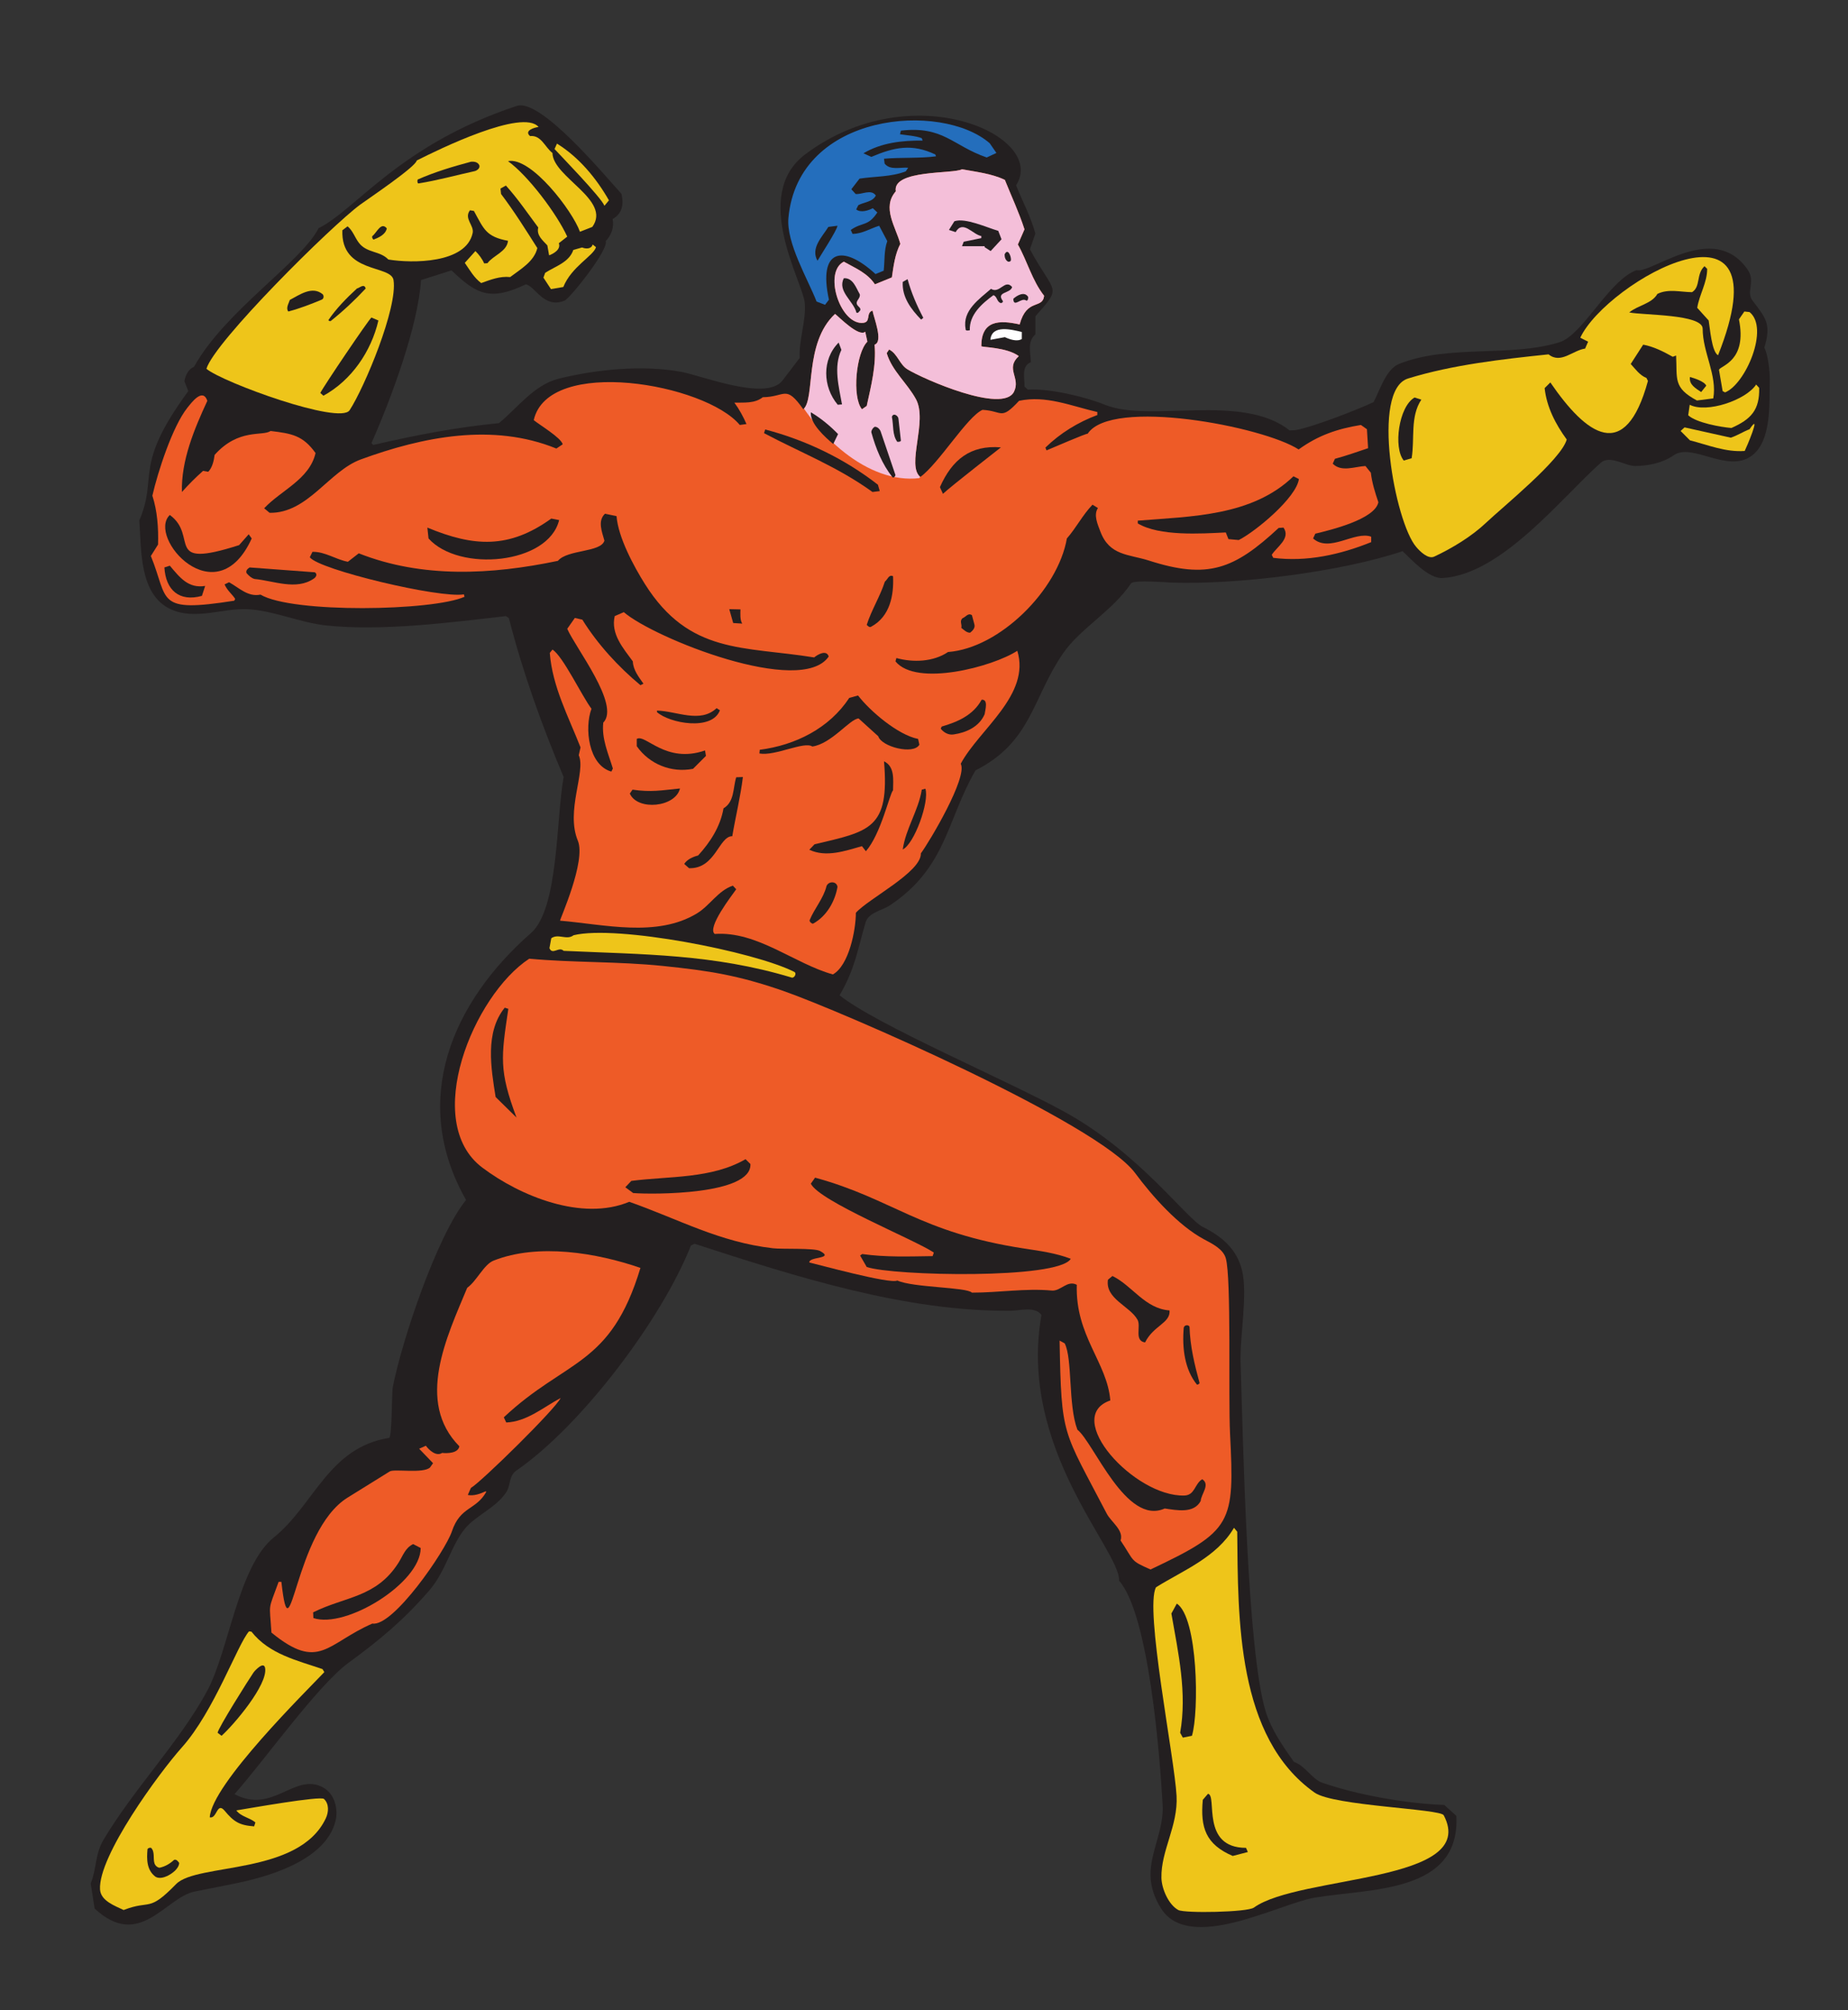 <svg version="1.0" preserveAspectRatio="xMidYMid meet" viewBox="436.022 151.834 86.389 93.96" zoomAndPan="magnify" xmlns:xlink="http://www.w3.org/1999/xlink" xmlns="http://www.w3.org/2000/svg" style="max-height: 500px" width="86.389" height="93.96"><rect x="436.022" y="151.834" width="86.389" height="93.96" fill="#333333" stroke="none"/><defs><clipPath id="d9683eb894"><path clip-rule="nonzero" d="M 0.887 0 L 959.113 0 L 959.113 539 L 0.887 539 Z M 0.887 0"/></clipPath><clipPath id="b39a9c2c5f"><path clip-rule="nonzero" d="M 440.262 156.758 L 518.754 156.758 L 518.754 241.91 L 440.262 241.91 Z M 440.262 156.758"/></clipPath><clipPath id="1d8ba3b729"><path clip-rule="nonzero" d="M 472.801 159.738 L 485.953 159.738 L 485.953 174.23 L 472.801 174.23 Z M 472.801 159.738"/></clipPath><clipPath id="4e37ddecdc"><path clip-rule="nonzero" d="M 482.996 160.242 C 483.305 161.012 483.66 161.766 483.914 162.555 L 483.605 163.262 C 484.047 164.047 484.27 164.945 484.832 165.66 C 484.762 166.305 484.023 165.754 483.688 167 C 482.73 166.785 481.898 166.805 481.895 168.016 C 481.93 168.074 483.082 168.059 483.648 168.48 C 483 169.078 483.75 169.492 483.422 170.148 C 482.898 171.188 479.168 169.543 478.449 169.102 C 478.07 168.875 477.984 168.371 477.586 168.172 L 477.473 168.34 C 477.727 169.184 478.438 169.746 478.844 170.5 C 479.395 171.527 478.379 173.582 479.043 174.129 C 479.906 173.512 481.238 171.301 481.953 170.992 C 482.906 171.043 482.793 171.504 483.66 170.57 C 484.926 170.301 486.109 170.816 487.32 171.094 L 487.32 171.234 C 486.418 171.57 485.578 172.086 484.891 172.758 L 484.945 172.887 C 485.195 172.785 486.809 172.082 486.867 172.109 C 487.973 170.418 495.074 171.766 496.73 172.844 C 497.637 172.188 498.531 171.879 499.641 171.699 L 499.922 171.898 L 499.977 172.785 C 499.461 172.957 498.949 173.141 498.426 173.281 L 498.324 173.508 C 498.727 173.918 499.363 173.641 499.852 173.617 L 500.105 173.93 C 500.16 174.402 500.305 174.863 500.457 175.312 C 500.293 176.113 498.207 176.613 497.508 176.781 L 497.406 177.004 C 498.176 177.691 499.355 176.637 500.121 176.922 L 500.121 177.176 C 498.668 177.762 497.109 178.109 495.543 177.91 L 495.473 177.77 C 495.707 177.395 496.371 177.004 496.023 176.496 L 495.797 176.512 C 493.715 178.445 492.488 178.926 489.723 178.035 C 488.789 177.738 487.887 177.816 487.461 176.68 C 487.34 176.355 487.129 175.906 487.348 175.582 L 487.094 175.426 C 486.633 175.902 486.332 176.508 485.895 177.004 C 485.48 179.414 482.754 182.133 480.34 182.312 C 479.652 182.777 478.707 182.809 477.926 182.594 L 477.883 182.75 C 478.863 183.953 482.441 183 483.578 182.254 C 484.211 184.32 481.789 185.934 480.934 187.535 C 481.27 188.164 479.465 191.195 479.07 191.723 C 479.105 192.598 476.602 193.848 476.031 194.504 C 476.031 195.312 475.707 196.965 474.957 197.383 C 473.145 196.879 471.426 195.352 469.434 195.492 C 469.059 195.203 470.227 193.703 470.438 193.402 L 470.281 193.234 C 469.59 193.465 469.207 194.164 468.602 194.531 C 466.73 195.668 464.258 195.043 462.203 194.871 C 462.18 194.832 463.43 192.086 463.035 191.133 C 462.453 189.734 463.422 187.906 463.078 187.137 L 463.16 186.77 C 462.594 185.328 461.844 183.93 461.723 182.355 L 461.848 182.199 C 462.332 182.492 463.219 184.363 463.672 184.965 C 463.336 185.859 463.527 187.598 464.602 187.902 L 464.672 187.758 C 464.457 187.055 464.141 186.367 464.223 185.613 C 465.031 184.789 462.922 182.117 462.539 181.227 L 462.895 180.719 L 463.246 180.801 C 463.957 181.949 464.938 183.012 465.961 183.863 L 466.102 183.793 C 465.879 183.477 465.621 183.152 465.605 182.75 C 465.148 182.125 464.566 181.465 464.758 180.633 L 465.184 180.449 C 466.59 181.664 473.469 184.414 474.762 182.523 C 474.66 182.188 474.242 182.43 474.082 182.566 C 470.789 182.031 468.254 182.438 466.172 179.137 C 465.645 178.301 464.918 176.945 464.844 175.961 L 464.305 175.848 C 463.945 176.18 464.168 176.711 464.277 177.105 C 464.117 177.664 462.555 177.512 462.102 178.051 C 458.988 178.703 455.758 178.871 452.793 177.699 L 452.285 178.094 C 451.715 177.988 451.223 177.617 450.629 177.629 L 450.504 177.883 C 450.926 178.465 456.578 179.812 457.707 179.617 L 457.738 179.73 C 456.262 180.395 449.688 180.512 448.199 179.629 C 447.613 179.75 447.203 179.312 446.73 179.051 L 446.52 179.152 C 446.645 179.441 446.875 179.609 447.016 179.828 L 446.973 179.914 C 443.258 180.496 443.926 179.906 443.074 177.824 L 443.41 177.289 C 443.434 176.52 443.379 175.73 443.145 175.004 C 443.398 173.898 444.086 171.766 444.781 170.895 C 444.969 170.664 445.496 169.938 445.715 170.57 C 445.105 171.883 444.484 173.367 444.527 174.832 C 444.836 174.484 445.168 174.152 445.516 173.844 L 445.758 173.887 C 445.949 173.688 446.02 173.367 446.055 173.098 C 447.18 171.836 448.312 172.242 448.668 171.98 C 449.664 172.098 450.184 172.188 450.773 173.012 C 450.488 174.246 449.164 174.746 448.371 175.594 L 448.625 175.805 C 450.414 175.836 451.398 173.855 452.891 173.309 C 455.789 172.25 459.059 171.59 462.031 172.801 L 462.328 172.602 C 462.242 172.289 461.254 171.703 460.973 171.473 C 461.652 168.48 468.992 169.762 470.605 171.699 L 470.918 171.656 C 470.766 171.309 470.578 170.961 470.352 170.656 C 470.805 170.645 471.305 170.703 471.68 170.402 C 472.746 170.391 472.742 169.789 473.574 170.965 C 474.145 170.48 473.594 167.871 475.059 166.508 C 475.258 166.664 476.176 167.605 476.469 167.34 L 476.57 167.805 C 476.039 168.324 475.844 170.391 476.316 170.965 L 476.539 170.809 C 476.742 169.871 476.992 168.918 476.906 167.945 C 477.332 167.809 476.863 166.672 476.809 166.352 C 476.465 166.465 476.785 166.934 476.301 166.93 C 475.262 166.922 474.52 164.539 475.469 164.066 C 475.996 164.363 476.574 164.594 476.922 165.125 L 477.715 164.801 C 477.793 164.266 477.859 163.719 478.109 163.234 C 477.898 162.441 477.234 161.535 477.898 160.777 C 477.73 159.754 480.594 159.973 480.992 159.746 C 481.664 159.871 482.371 159.945 482.996 160.242 Z M 482.996 160.242"/></clipPath><clipPath id="7d2b4c9bf0"><path clip-rule="nonzero" d="M 489 223 L 504 223 L 504 241.91 L 489 241.91 Z M 489 223"/></clipPath><clipPath id="f33b615ff9"><path clip-rule="nonzero" d="M 440.246 228 L 452 228 L 452 241.91 L 440.246 241.91 Z M 440.246 228"/></clipPath></defs><g clip-path="url(#d9683eb894)"><path fill-rule="nonzero" fill-opacity="1" d="M 0.887 0 L 959.113 0 L 959.113 539 L 0.887 539 Z M 0.887 0" fill="transparent"/><path fill-rule="nonzero" fill-opacity="1" d="M 0.887 0 L 959.113 0 L 959.113 539 L 0.887 539 Z M 0.887 0" fill="transparent"/></g><g clip-path="url(#b39a9c2c5f)"><path fill-rule="nonzero" fill-opacity="1" d="M 465.07 160.891 C 465.207 161.445 465.07 161.84 464.66 162.074 C 464.742 162.453 464.598 162.832 464.336 163.105 C 464.496 163.488 462.672 165.777 462.414 165.887 C 461.449 166.281 461.047 165.215 460.605 165.125 C 458.93 165.922 458.301 165.594 457.129 164.473 L 455.703 164.926 C 455.562 167.113 454.281 170.527 453.387 172.547 L 453.469 172.633 C 455.496 172.168 457.27 171.82 459.348 171.613 C 460.203 170.91 460.984 169.828 462.129 169.539 C 463.883 169.102 466.043 168.883 467.867 169.215 C 468.836 169.395 471.805 170.586 472.586 169.641 L 473.406 168.566 C 473.363 167.711 473.707 166.84 473.645 166.012 C 473.57 165.031 471.109 160.961 473.672 159.043 C 478.676 155.293 485.008 158.211 483.52 160.496 C 483.82 161.246 484.211 161.965 484.422 162.754 L 484.168 163.488 C 485.332 165.637 485.707 165.16 484.422 166.621 L 484.422 167.465 C 484.035 167.809 484.199 168.305 484.211 168.766 C 483.746 168.949 483.93 169.531 483.914 169.906 L 484.07 170.047 C 485.074 169.984 486.734 170.375 487.672 170.754 C 489.785 171.613 494.078 170.184 496.305 171.953 L 496.574 171.941 C 497.344 171.816 499.5 170.98 500.234 170.629 C 500.52 170.094 500.809 169.098 501.418 168.848 C 503.711 167.922 506.652 168.543 508.922 167.832 C 510.023 167.488 511.215 164.953 512.523 164.461 C 513.234 164.648 516.133 162.125 517.723 164.445 C 518.105 165.004 517.629 165.469 517.949 165.887 C 518.59 166.723 518.828 166.996 518.5 168.086 C 518.672 168.406 518.762 169.215 518.754 169.582 C 518.727 170.664 518.855 172.445 517.906 173.141 C 516.77 173.969 515.141 172.52 514.273 173.109 C 513.754 173.469 513.102 173.609 512.469 173.617 C 512.004 173.625 511.285 173.086 510.855 173.465 C 509.008 175.105 506.219 178.691 503.453 178.855 C 502.82 178.891 502.016 178.004 501.59 177.598 C 498.695 178.574 493.816 179.176 490.781 179.066 C 490.504 179.055 489.066 178.938 488.902 179.094 C 488.035 180.391 486.523 181.207 485.723 182.367 C 484.277 184.461 484.258 186.512 481.625 187.844 C 480.266 190.191 480.273 192.398 477.602 194.168 C 477.25 194.395 476.621 194.488 476.484 194.957 C 476.098 196.27 476 197.105 475.27 198.359 C 477.023 199.758 483.102 202.324 485.809 203.82 C 489.32 205.758 491.473 208.805 492.266 209.195 C 493.137 209.629 493.844 210.219 494.086 211.227 C 494.359 212.367 493.973 214.289 494.016 215.559 C 494.133 219.094 494.316 228.984 495.188 231.832 C 495.453 232.691 495.992 233.457 496.504 234.188 C 497.039 234.375 497.367 235.004 497.816 235.16 C 499.484 235.742 501.766 236.141 503.539 236.207 L 504.102 236.715 C 504.297 240.352 500.031 240.105 497.477 240.539 C 495.801 240.824 491.637 243.141 490.301 241.047 C 490.008 240.586 489.816 240.062 489.805 239.508 C 489.789 238.383 490.441 237.379 490.371 236.18 C 490.246 233.953 489.734 227.301 488.336 225.723 C 488.398 224.301 483.602 219.559 484.707 213.301 C 484.402 212.883 483.703 213.102 483.266 213.105 C 478.34 213.152 473.176 211.496 468.488 209.973 L 468.32 210.055 C 466.969 213.488 463.203 218.477 460.168 220.57 C 459.793 220.828 459.91 221.246 459.688 221.586 C 459.215 222.309 458.297 222.656 457.777 223.266 C 457.105 224.062 456.871 225.281 456.082 226.188 C 454.871 227.582 453.785 228.484 452.297 229.574 C 450.863 230.629 448.348 234.168 446.984 235.699 C 448.766 236.66 449.793 234.668 451.125 235.387 C 451.668 235.684 451.848 236.406 451.703 236.969 C 451.223 238.836 448.477 239.59 446.887 239.902 L 445.105 240.258 C 443.734 240.551 442.547 243 440.445 241.047 L 440.262 239.875 C 440.543 239.191 440.461 238.508 440.855 237.844 C 442.281 235.441 444.43 233.246 445.715 230.859 C 446.723 228.977 447.156 225.047 448.82 223.703 C 450.719 222.172 451.375 219.496 454.219 219.047 C 454.355 218.914 454.328 216.969 454.387 216.66 C 454.809 214.5 456.449 209.598 457.809 207.926 C 455.164 203.273 457.156 198.68 460.844 195.449 C 462.145 194.312 462.016 190.066 462.371 188.156 C 461.352 185.742 460.461 183.27 459.812 180.73 L 459.672 180.633 C 457.145 180.922 453.902 181.352 451.266 181.07 C 450.043 180.941 448.758 180.355 447.551 180.309 C 446.414 180.266 445.145 180.828 444.02 180.32 C 442.52 179.648 442.633 177.512 442.535 176.16 C 443.426 174.082 442.215 173.668 444.824 170.117 L 444.641 169.652 C 444.688 169.387 444.828 169.086 445.094 168.977 C 446.543 166.363 450.137 164.066 450.914 162.5 C 452.633 161.664 454.699 158.598 460.18 156.785 C 461.293 156.414 464.27 160.016 465.07 160.891" fill="#231f20"/></g><path fill-rule="nonzero" fill-opacity="1" d="M 461.199 157.77 C 461.016 157.789 460.5 157.938 460.801 158.195 C 461.324 158.137 461.5 158.723 461.848 158.984 C 461.863 160.121 464.621 161.176 463.711 162.441 L 463.133 162.668 C 462.785 161.691 460.848 159.148 459.77 159.367 C 460.711 160.043 462.055 161.832 462.539 162.895 L 462.145 163.203 C 462.254 163.484 461.91 163.691 461.691 163.77 L 461.609 163.305 C 461.391 163.066 461.09 162.832 461.184 162.469 C 460.691 161.809 460.227 161.121 459.672 160.508 L 459.418 160.648 L 459.445 160.902 C 460.059 161.711 460.598 162.574 461.141 163.43 C 460.992 164.062 460.348 164.422 459.871 164.785 C 459.391 164.734 458.953 164.91 458.516 165.066 C 458.184 164.82 457.98 164.453 457.75 164.121 L 458.246 163.57 C 458.41 163.73 458.566 163.938 458.656 164.148 L 458.809 164.137 C 459.086 163.766 459.715 163.605 459.77 163.09 C 458.734 162.898 458.641 162.539 458.176 161.695 L 457.992 161.664 C 457.695 162.051 458.195 162.367 458.117 162.727 C 457.812 164.16 455.281 164.148 454.176 163.965 C 453.781 163.547 453.168 163.676 452.793 163.176 C 452.609 162.934 452.512 162.609 452.27 162.414 L 452.027 162.598 C 451.953 164.641 454.301 164.199 454.418 164.926 C 454.621 166.219 453.059 169.945 452.367 171.008 C 451.914 171.711 446.418 169.703 445.672 169.074 C 446.043 167.812 451.516 162.387 452.863 161.398 C 453.215 161.141 455.469 159.625 455.504 159.336 C 456.531 158.816 460.457 156.895 461.199 157.77" fill="#eec51a"/><path fill-rule="nonzero" fill-opacity="1" d="M 482.289 158.531 L 482.602 158.984 L 482.148 159.195 C 480.547 158.641 480.121 157.711 478.137 157.941 L 478.094 158.109 C 478.434 158.164 478.785 158.176 479.113 158.293 L 479.152 158.406 C 478.207 158.395 477.215 158.504 476.387 159 L 476.754 159.168 C 477.84 158.707 478.656 158.539 479.746 159.055 L 479.777 159.141 C 479.027 159.242 478.121 159.184 477.348 159.254 L 477.375 159.48 C 477.633 159.809 478.121 159.641 478.477 159.676 L 478.363 159.844 C 477.676 160.109 476.918 160.074 476.203 160.184 L 475.82 160.68 L 476.02 160.902 C 476.316 160.934 476.746 160.656 476.965 160.973 C 476.816 161.277 476.41 161.281 476.145 161.426 L 476.047 161.625 C 476.262 161.789 476.605 161.68 476.824 161.566 L 477.035 161.766 C 476.594 162.434 476.348 162.199 475.793 162.582 L 475.875 162.766 C 476.324 162.766 476.703 162.516 477.121 162.387 L 477.5 163.105 C 477.34 163.547 477.387 164.031 477.332 164.488 L 476.949 164.645 C 475.414 163.23 474.254 163.484 474.773 165.844 L 474.59 166.082 L 474.195 165.93 C 473.789 164.887 472.77 163.184 472.879 162.016 C 473.336 157.07 480.047 156.574 482.289 158.531" fill="#246ebc"/><path fill-rule="nonzero" fill-opacity="1" d="M 464.488 161.199 L 464.277 161.453 C 464.148 161.082 462.133 159.008 461.945 158.801 L 462.059 158.547 C 463.086 159.184 463.898 160.164 464.488 161.199" fill="#eec51a"/><path fill-rule="nonzero" fill-opacity="1" d="M 458.43 159.562 C 458.473 159.703 458.316 159.805 458.219 159.832 C 457.328 160.027 456.465 160.27 455.574 160.41 C 455.52 160.367 455.531 160.27 455.547 160.227 C 456.34 159.875 457.188 159.621 458.035 159.395 C 458.188 159.379 458.359 159.406 458.43 159.562" fill="#231f20"/><path fill-rule="nonzero" fill-opacity="1" d="M 482.996 160.242 C 483.305 161.012 483.66 161.766 483.914 162.555 L 483.605 163.262 C 484.047 164.047 484.27 164.945 484.832 165.66 C 484.762 166.305 484.023 165.754 483.688 167 C 482.73 166.785 481.898 166.805 481.895 168.016 C 481.93 168.074 483.082 168.059 483.648 168.48 C 483 169.078 483.75 169.492 483.422 170.148 C 482.898 171.188 479.168 169.543 478.449 169.102 C 478.07 168.875 477.984 168.371 477.586 168.172 L 477.473 168.34 C 477.727 169.184 478.438 169.746 478.844 170.5 C 479.395 171.527 478.379 173.582 479.043 174.129 C 479.906 173.512 481.238 171.301 481.953 170.992 C 482.906 171.043 482.793 171.504 483.66 170.57 C 484.926 170.301 486.109 170.816 487.32 171.094 L 487.32 171.234 C 486.418 171.57 485.578 172.086 484.891 172.758 L 484.945 172.887 C 485.195 172.785 486.809 172.082 486.867 172.109 C 487.973 170.418 495.074 171.766 496.73 172.844 C 497.637 172.188 498.531 171.879 499.641 171.699 L 499.922 171.898 L 499.977 172.785 C 499.461 172.957 498.949 173.141 498.426 173.281 L 498.324 173.508 C 498.727 173.918 499.363 173.641 499.852 173.617 L 500.105 173.93 C 500.16 174.402 500.305 174.863 500.457 175.312 C 500.293 176.113 498.207 176.613 497.508 176.781 L 497.406 177.004 C 498.176 177.691 499.355 176.637 500.121 176.922 L 500.121 177.176 C 498.668 177.762 497.109 178.109 495.543 177.91 L 495.473 177.77 C 495.707 177.395 496.371 177.004 496.023 176.496 L 495.797 176.512 C 493.715 178.445 492.488 178.926 489.723 178.035 C 488.789 177.738 487.887 177.816 487.461 176.68 C 487.34 176.355 487.129 175.906 487.348 175.582 L 487.094 175.426 C 486.633 175.902 486.332 176.508 485.895 177.004 C 485.48 179.414 482.754 182.133 480.34 182.312 C 479.652 182.777 478.707 182.809 477.926 182.594 L 477.883 182.75 C 478.863 183.953 482.441 183 483.578 182.254 C 484.211 184.32 481.789 185.934 480.934 187.535 C 481.27 188.164 479.465 191.195 479.07 191.723 C 479.105 192.598 476.602 193.848 476.031 194.504 C 476.031 195.312 475.707 196.965 474.957 197.383 C 473.145 196.879 471.426 195.352 469.434 195.492 C 469.059 195.203 470.227 193.703 470.438 193.402 L 470.281 193.234 C 469.59 193.465 469.207 194.164 468.602 194.531 C 466.73 195.668 464.258 195.043 462.203 194.871 C 462.18 194.832 463.43 192.086 463.035 191.133 C 462.453 189.734 463.422 187.906 463.078 187.137 L 463.16 186.77 C 462.594 185.328 461.844 183.93 461.723 182.355 L 461.848 182.199 C 462.332 182.492 463.219 184.363 463.672 184.965 C 463.336 185.859 463.527 187.598 464.602 187.902 L 464.672 187.758 C 464.457 187.055 464.141 186.367 464.223 185.613 C 465.031 184.789 462.922 182.117 462.539 181.227 L 462.895 180.719 L 463.246 180.801 C 463.957 181.949 464.938 183.012 465.961 183.863 L 466.102 183.793 C 465.879 183.477 465.621 183.152 465.605 182.75 C 465.148 182.125 464.566 181.465 464.758 180.633 L 465.184 180.449 C 466.59 181.664 473.469 184.414 474.762 182.523 C 474.66 182.188 474.242 182.43 474.082 182.566 C 470.789 182.031 468.254 182.438 466.172 179.137 C 465.645 178.301 464.918 176.945 464.844 175.961 L 464.305 175.848 C 463.945 176.18 464.168 176.711 464.277 177.105 C 464.117 177.664 462.555 177.512 462.102 178.051 C 458.988 178.703 455.758 178.871 452.793 177.699 L 452.285 178.094 C 451.715 177.988 451.223 177.617 450.629 177.629 L 450.504 177.883 C 450.926 178.465 456.578 179.812 457.707 179.617 L 457.738 179.73 C 456.262 180.395 449.688 180.512 448.199 179.629 C 447.613 179.75 447.203 179.312 446.73 179.051 L 446.52 179.152 C 446.645 179.441 446.875 179.609 447.016 179.828 L 446.973 179.914 C 443.258 180.496 443.926 179.906 443.074 177.824 L 443.41 177.289 C 443.434 176.52 443.379 175.73 443.145 175.004 C 443.398 173.898 444.086 171.766 444.781 170.895 C 444.969 170.664 445.496 169.938 445.715 170.57 C 445.105 171.883 444.484 173.367 444.527 174.832 C 444.836 174.484 445.168 174.152 445.516 173.844 L 445.758 173.887 C 445.949 173.688 446.02 173.367 446.055 173.098 C 447.18 171.836 448.312 172.242 448.668 171.98 C 449.664 172.098 450.184 172.188 450.773 173.012 C 450.488 174.246 449.164 174.746 448.371 175.594 L 448.625 175.805 C 450.414 175.836 451.398 173.855 452.891 173.309 C 455.789 172.25 459.059 171.59 462.031 172.801 L 462.328 172.602 C 462.242 172.289 461.254 171.703 460.973 171.473 C 461.652 168.48 468.992 169.762 470.605 171.699 L 470.918 171.656 C 470.766 171.309 470.578 170.961 470.352 170.656 C 470.805 170.645 471.305 170.703 471.68 170.402 C 472.746 170.391 472.742 169.789 473.574 170.965 C 474.145 170.48 473.594 167.871 475.059 166.508 C 475.258 166.664 476.176 167.605 476.469 167.34 L 476.57 167.805 C 476.039 168.324 475.844 170.391 476.316 170.965 L 476.539 170.809 C 476.742 169.871 476.992 168.918 476.906 167.945 C 477.332 167.809 476.863 166.672 476.809 166.352 C 476.465 166.465 476.785 166.934 476.301 166.93 C 475.262 166.922 474.52 164.539 475.469 164.066 C 475.996 164.363 476.574 164.594 476.922 165.125 L 477.715 164.801 C 477.793 164.266 477.859 163.719 478.109 163.234 C 477.898 162.441 477.234 161.535 477.898 160.777 C 477.73 159.754 480.594 159.973 480.992 159.746 C 481.664 159.871 482.371 159.945 482.996 160.242" fill="#ee5b27"/><g clip-path="url(#1d8ba3b729)"><g clip-path="url(#4e37ddecdc)"><path fill-rule="evenodd" fill-opacity="1" d="M 478.996 174.184 C 476.625 174.465 474.109 172.234 472.879 169.68 L 474.406 165.875 C 473.992 162.785 474.812 162.098 476.863 163.816 C 476.473 159.176 478.523 157.781 483.012 159.637 L 484.695 162.707 L 485.906 165.914 L 484.695 167.082 L 484.34 170.113 C 483.312 170.836 482.289 171.105 481.266 170.926 L 478.996 174.184" fill="#f4bfd9"/></g></g><path fill-rule="nonzero" fill-opacity="1" d="M 482.688 162.625 L 482.84 163.02 L 482.332 163.57 L 482.051 163.387 L 482.051 163.344 L 480.992 163.344 L 481.074 163.133 L 481.895 162.965 L 481.895 162.867 C 481.496 162.801 481.035 162.094 480.695 162.684 L 480.383 162.582 L 480.637 162.176 C 481.152 162.004 482.148 162.469 482.688 162.625" fill="#231f20"/><path fill-rule="nonzero" fill-opacity="1" d="M 475.172 162.387 C 475.141 162.613 474.387 163.762 474.238 164.023 C 473.902 163.438 474.457 162.906 474.746 162.441 L 475.172 162.387" fill="#231f20"/><path fill-rule="nonzero" fill-opacity="1" d="M 454.105 162.512 C 454.035 162.809 453.727 162.938 453.484 163.035 C 453.43 162.992 453.398 162.922 453.43 162.867 C 453.625 162.727 453.836 162.176 454.105 162.512" fill="#231f20"/><path fill-rule="nonzero" fill-opacity="1" d="M 463.883 163.387 C 463.766 163.797 462.742 164.289 462.355 165.25 L 461.777 165.348 L 461.426 164.812 L 461.508 164.586 C 461.98 164.281 462.625 164.102 462.824 163.516 L 463.234 163.402 C 463.402 163.473 463.668 163.484 463.727 163.262 L 463.883 163.387" fill="#eec51a"/><path fill-rule="nonzero" fill-opacity="1" d="M 483.281 163.98 C 483.281 164.051 483.207 164.078 483.152 164.066 C 483.027 164.008 482.984 163.867 482.984 163.727 C 483.137 163.402 483.293 163.824 483.281 163.98" fill="#231f20"/><path fill-rule="nonzero" fill-opacity="1" d="M 516.336 168.441 C 516.035 168.273 515.957 167.145 515.898 166.816 L 515.363 166.223 C 515.461 165.602 515.828 165.047 515.828 164.402 L 515.703 164.277 C 515.301 164.648 515.535 165.234 515.121 165.492 C 514.586 165.488 514.004 165.32 513.5 165.574 C 513.242 166.031 512.59 166.105 512.184 166.438 C 512.82 166.574 515.617 166.512 515.617 167.199 C 515.617 168.316 516.305 169.367 516.113 170.457 L 515.348 170.555 C 514.223 169.949 514.434 169.551 514.375 168.453 L 514.219 168.512 C 513.785 168.27 513.328 168.035 512.836 167.945 L 512.254 168.848 C 512.473 169.086 512.676 169.379 512.988 169.5 L 513.059 169.641 C 511.996 173.531 510.176 172.16 508.496 169.711 L 508.23 169.977 C 508.324 170.863 508.742 171.664 509.262 172.379 C 509.004 173.32 506.293 175.512 505.488 176.273 C 504.82 176.906 503.906 177.461 503.07 177.852 C 502.781 177.988 502.398 177.605 502.227 177.402 C 501.23 176.246 500.09 170.07 501.844 169.527 C 503.93 168.883 506.246 168.625 508.414 168.398 C 508.984 168.863 509.547 168.207 510.121 168.129 L 510.262 167.805 L 509.895 167.621 C 511.145 164.965 519.578 160.273 516.336 168.441" fill="#eec51a"/><path fill-rule="nonzero" fill-opacity="1" d="M 476.215 165.59 C 476.258 165.801 475.977 165.898 476.102 166.098 C 476.16 166.184 476.285 166.238 476.23 166.352 C 476.172 166.395 476.145 166.492 476.059 166.449 C 475.918 165.898 475.156 165.449 475.469 164.84 C 475.906 164.812 476.047 165.309 476.215 165.59" fill="#231f20"/><path fill-rule="nonzero" fill-opacity="1" d="M 479.184 166.691 L 479.082 166.773 C 478.613 166.293 478.18 165.719 478.223 165.012 L 478.449 164.883 C 478.617 165.504 478.883 166.121 479.184 166.691" fill="#231f20"/><path fill-rule="nonzero" fill-opacity="1" d="M 483.336 165.25 C 483.266 165.562 482.574 165.461 482.898 165.898 C 482.926 165.957 482.855 166 482.812 166 C 482.617 165.957 482.645 165.688 482.461 165.633 C 481.922 166.027 481.328 166.547 481.359 167.27 C 481.301 167.281 481.145 167.324 481.16 167.199 C 481.004 166.352 481.797 165.816 482.348 165.336 C 482.758 165.59 482.996 164.855 483.336 165.25" fill="#231f20"/><path fill-rule="nonzero" fill-opacity="1" d="M 453.117 165.32 C 452.621 165.855 452.043 166.395 451.477 166.844 C 451.438 166.844 451.379 166.844 451.379 166.789 C 451.734 166.266 452.215 165.773 452.707 165.32 C 452.836 165.293 453.047 165.066 453.117 165.32" fill="#231f20"/><path fill-rule="nonzero" fill-opacity="1" d="M 451.109 165.59 C 451.168 165.66 451.168 165.801 451.055 165.844 C 450.547 166.055 450.039 166.254 449.5 166.395 C 449.375 166.238 449.516 166.027 449.57 165.855 C 450.023 165.617 450.617 165.18 451.109 165.59" fill="#231f20"/><path fill-rule="nonzero" fill-opacity="1" d="M 484.086 165.715 C 484.086 165.785 484.086 165.887 484 165.887 C 483.773 165.703 483.406 166.254 483.391 165.801 C 483.562 165.645 483.914 165.434 484.086 165.715" fill="#231f20"/><path fill-rule="nonzero" fill-opacity="1" d="M 516.664 170.176 L 516.551 170.117 L 516.379 169.117 C 516.469 168.918 517.707 168.707 517.312 166.762 L 517.566 166.395 L 517.809 166.422 C 518.75 167.18 517.613 169.805 516.664 170.176" fill="#eec51a"/><path fill-rule="nonzero" fill-opacity="1" d="M 453.711 166.816 C 453.375 168.262 452.453 169.613 451.141 170.332 L 450.996 170.203 C 451.133 169.914 453.27 166.75 453.387 166.676 L 453.711 166.816" fill="#231f20"/><path fill-rule="nonzero" fill-opacity="1" d="M 483.789 167.352 L 483.789 167.68 C 483.566 167.82 483.215 167.695 482.996 167.594 L 482.32 167.719 C 482.383 166.992 483.316 167.242 483.789 167.352" fill="#ffffff"/><path fill-rule="nonzero" fill-opacity="1" d="M 475.355 168.188 C 474.977 168.984 475.238 169.918 475.383 170.738 L 475.184 170.754 C 474.48 169.918 474.438 168.633 475.227 167.848 L 475.355 168.188" fill="#231f20"/><path fill-rule="nonzero" fill-opacity="1" d="M 515.785 169.863 L 515.547 170.16 C 515.297 169.992 514.969 169.812 515.023 169.457 C 515.211 169.508 515.699 169.66 515.785 169.863" fill="#231f20"/><path fill-rule="nonzero" fill-opacity="1" d="M 518.258 169.965 C 518.285 170.996 517.879 171.434 516.961 171.84 C 516.473 171.801 515.324 171.598 514.941 171.246 L 515.012 170.754 C 515.797 171.164 517.641 170.539 518.117 169.809 L 518.258 169.965" fill="#eec51a"/><path fill-rule="nonzero" fill-opacity="1" d="M 502.465 170.516 C 501.934 171.312 502.164 172.355 502.012 173.254 L 501.645 173.363 C 501.148 172.766 501.406 170.836 502.152 170.414 L 502.465 170.516" fill="#231f20"/><path fill-rule="nonzero" fill-opacity="1" d="M 475.199 172.125 L 474.973 172.59 C 474.598 172.273 473.883 171.637 473.926 171.105 C 474.395 171.383 474.82 171.734 475.199 172.125" fill="#231f20"/><path fill-rule="nonzero" fill-opacity="1" d="M 478.023 171.418 L 478.137 172.434 C 478.094 172.504 478.023 172.477 477.969 172.488 C 477.727 172.164 477.797 171.699 477.715 171.32 C 477.785 171.105 478.023 171.277 478.023 171.418" fill="#231f20"/><path fill-rule="nonzero" fill-opacity="1" d="M 517.582 172.914 C 516.691 172.98 515.867 172.633 515.023 172.418 L 514.586 171.98 L 514.77 171.812 L 516.93 172.293 C 517.238 172.195 517.508 172.012 517.809 171.898 C 518.418 170.996 517.625 172.844 517.582 172.914" fill="#eec51a"/><path fill-rule="nonzero" fill-opacity="1" d="M 477.203 172.039 L 477.883 174.043 C 477.867 174.098 477.812 174.184 477.742 174.141 C 477.262 173.535 476.965 172.801 476.754 172.039 C 476.754 171.941 476.824 171.84 476.906 171.785 C 477.051 171.77 477.176 171.926 477.203 172.039" fill="#231f20"/><path fill-rule="nonzero" fill-opacity="1" d="M 477.062 174.492 L 477.148 174.789 L 476.809 174.832 C 475.168 173.648 473.488 173.008 471.738 172.082 L 471.793 171.91 C 473.703 172.41 475.504 173.281 477.062 174.492" fill="#231f20"/><path fill-rule="nonzero" fill-opacity="1" d="M 482.812 172.746 C 482.805 172.754 480.473 174.566 480.102 174.918 L 479.961 174.605 C 480.531 173.32 481.383 172.629 482.812 172.746" fill="#231f20"/><path fill-rule="nonzero" fill-opacity="1" d="M 496.742 174.227 C 496.621 175.102 494.723 176.676 493.93 177.078 L 493.449 177.035 L 493.324 176.723 C 492.148 176.781 490.223 176.906 489.211 176.301 L 489.211 176.172 C 491.707 175.969 494.555 175.969 496.488 174.098 L 496.742 174.227" fill="#231f20"/><path fill-rule="nonzero" fill-opacity="1" d="M 447.199 177.316 L 447.648 176.809 L 447.789 177.004 C 446.133 180.645 442.875 176.945 443.961 175.906 C 445.332 176.91 443.613 178.465 447.199 177.316" fill="#231f20"/><path fill-rule="nonzero" fill-opacity="1" d="M 462.16 176.145 C 461.656 178.215 457.477 178.594 456.055 177.004 L 456 176.496 C 458.164 177.395 459.816 177.5 461.793 176.074 L 462.16 176.145" fill="#231f20"/><path fill-rule="nonzero" fill-opacity="1" d="M 445.613 179.223 L 445.461 179.688 C 444.406 179.98 443.77 179.422 443.707 178.359 L 443.961 178.277 C 444.426 178.828 444.824 179.352 445.613 179.223" fill="#231f20"/><path fill-rule="nonzero" fill-opacity="1" d="M 450.742 178.586 C 450.871 178.672 450.801 178.812 450.688 178.883 C 449.867 179.445 448.809 178.98 447.918 178.898 C 447.777 178.855 447.664 178.758 447.551 178.629 C 447.496 178.516 447.594 178.418 447.691 178.359 L 450.742 178.586" fill="#231f20"/><path fill-rule="nonzero" fill-opacity="1" d="M 477.77 178.77 C 477.812 179.66 477.629 180.648 476.754 181.125 C 476.668 181.184 476.598 181.098 476.539 181.043 C 476.766 180.336 477.164 179.715 477.387 179.023 C 477.516 178.926 477.57 178.672 477.77 178.77" fill="#231f20"/><path fill-rule="nonzero" fill-opacity="1" d="M 470.637 180.32 C 470.633 180.516 470.609 180.812 470.719 180.984 L 470.297 180.957 L 470.113 180.309 L 470.637 180.32" fill="#231f20"/><path fill-rule="nonzero" fill-opacity="1" d="M 481.57 181.012 C 481.625 181.184 481.484 181.324 481.371 181.41 C 481.203 181.41 481.09 181.281 480.961 181.184 C 481.004 181.012 480.863 180.871 481.02 180.73 C 481.16 180.688 481.273 180.465 481.457 180.59 L 481.57 181.012" fill="#231f20"/><path fill-rule="nonzero" fill-opacity="1" d="M 478.941 186.375 L 479 186.645 C 478.727 187.129 477.227 186.742 477.078 186.25 L 476.16 185.418 C 475.75 185.438 474.895 186.602 473.996 186.73 C 473.617 186.469 472.258 187.188 471.523 187.055 L 471.539 186.883 C 473.199 186.668 474.785 185.883 475.723 184.457 L 476.133 184.344 C 476.688 185.07 478 186.191 478.941 186.375" fill="#231f20"/><path fill-rule="nonzero" fill-opacity="1" d="M 482.051 185.219 C 481.797 185.812 481.188 186.078 480.609 186.164 C 480.355 186.207 480.129 186.066 480 185.895 L 480.043 185.797 C 480.766 185.586 481.512 185.277 481.91 184.543 C 482.234 184.512 482.078 185.023 482.051 185.219" fill="#231f20"/><path fill-rule="nonzero" fill-opacity="1" d="M 469.676 185.035 C 469.312 186.012 467.324 185.648 466.734 185.121 L 466.734 185.051 C 467.637 185.066 468.75 185.664 469.52 184.938 L 469.676 185.035" fill="#231f20"/><path fill-rule="nonzero" fill-opacity="1" d="M 468.98 186.914 L 469.023 187.168 L 468.418 187.773 C 467.402 187.969 466.383 187.559 465.789 186.715 L 465.789 186.375 C 466.195 186.125 467.133 187.551 468.98 186.914" fill="#231f20"/><path fill-rule="nonzero" fill-opacity="1" d="M 477.77 188.777 C 477.609 188.93 477.211 190.809 476.5 191.625 L 476.316 191.387 C 475.535 191.609 474.641 191.926 473.855 191.555 L 474.098 191.301 C 476.676 190.688 477.613 190.59 477.348 187.422 C 477.863 187.668 477.773 188.301 477.77 188.777" fill="#231f20"/><path fill-rule="nonzero" fill-opacity="1" d="M 470.75 188.156 C 470.637 189.086 470.41 189.996 470.254 190.922 C 469.625 190.918 469.473 192.453 468.234 192.418 L 468.008 192.219 C 468.141 192.004 468.422 191.883 468.656 191.824 C 469.227 191.203 469.699 190.465 469.844 189.621 C 470.363 189.309 470.281 188.672 470.438 188.168 L 470.75 188.156" fill="#231f20"/><path fill-rule="nonzero" fill-opacity="1" d="M 467.809 188.691 C 467.602 189.57 465.824 189.746 465.465 188.93 L 465.59 188.746 C 466.48 188.875 466.926 188.777 467.809 188.691" fill="#231f20"/><path fill-rule="nonzero" fill-opacity="1" d="M 478.223 191.543 C 478.363 190.562 478.957 189.723 479.113 188.746 L 479.281 188.703 C 479.477 189.301 478.77 191.273 478.223 191.543" fill="#231f20"/><path fill-rule="nonzero" fill-opacity="1" d="M 475.172 193.293 C 475.059 193.953 474.676 194.66 474.027 195.012 C 473.969 195.012 473.855 194.93 473.871 194.844 C 474.098 194.293 474.52 193.828 474.66 193.25 C 474.762 193.008 475.141 193.023 475.172 193.293" fill="#231f20"/><path fill-rule="nonzero" fill-opacity="1" d="M 473.164 197.27 C 473.281 197.352 473.137 197.59 473.008 197.523 C 469.352 196.426 466.129 196.453 462.371 196.281 C 462.152 196.059 461.848 196.496 461.707 196.156 L 461.793 195.691 C 462.125 195.457 462.516 195.801 462.836 195.551 C 464.855 195.059 471.289 196.312 473.164 197.27" fill="#eec51a"/><path fill-rule="nonzero" fill-opacity="1" d="M 489.805 225.199 C 488.836 224.77 489.07 224.84 488.406 223.844 C 488.566 223.359 487.961 222.98 487.758 222.586 C 485.691 218.613 485.641 219.059 485.555 214.5 L 485.793 214.629 C 486.164 215.348 485.949 217.512 486.387 218.664 C 487.156 219.27 488.66 223.164 490.469 222.348 C 491.02 222.426 491.828 222.602 492.152 221.996 C 492.164 221.68 492.613 221.227 492.223 220.98 C 491.863 221.195 491.887 221.727 491.387 221.742 C 489.055 221.812 485.664 218.074 487.926 217.297 C 487.781 215.516 486.285 214.281 486.359 211.891 C 485.914 211.656 485.609 212.199 485.188 212.16 C 483.949 212.047 482.734 212.258 481.457 212.258 C 481.199 211.996 478.703 212.027 477.969 211.691 C 477.645 211.875 474.176 210.918 473.855 210.848 C 473.832 210.559 475.066 210.691 474.352 210.309 C 474.074 210.164 472.594 210.234 472.16 210.184 C 469.641 209.895 467.758 208.828 465.438 208.012 C 463.234 208.934 460.332 207.742 458.57 206.414 C 455.719 204.27 458.152 198.359 460.762 196.648 C 462.852 196.84 464.902 196.77 467.02 196.988 C 469.184 197.211 470.523 197.422 472.613 198.145 C 475.359 199.098 487.344 204.324 489.086 206.668 C 489.887 207.75 491.105 209.125 492.32 209.773 C 492.68 209.965 493.199 210.215 493.324 210.648 C 493.59 211.57 493.438 217.145 493.523 218.848 C 493.734 223.055 493.648 223.383 489.805 225.199" fill="#ee5b27"/><path fill-rule="nonzero" fill-opacity="1" d="M 459.785 198.992 C 459.449 201.25 459.34 201.867 460.168 204.074 L 459.191 203.113 C 458.977 201.77 458.684 200.09 459.617 198.938 L 459.785 198.992" fill="#231f20"/><path fill-rule="nonzero" fill-opacity="1" d="M 471.102 206.246 C 471.176 207.695 466.523 207.676 465.621 207.602 L 465.254 207.332 L 465.535 207.035 C 467.309 206.805 469.273 206.945 470.875 206.02 L 471.102 206.246" fill="#231f20"/><path fill-rule="nonzero" fill-opacity="1" d="M 486.078 210.676 C 485.496 211.645 477.77 211.477 476.539 211.059 L 476.23 210.523 L 476.328 210.453 C 477.418 210.609 478.523 210.566 479.621 210.551 L 479.676 210.383 C 478.734 209.758 474.328 207.988 473.926 207.164 L 474.125 206.883 C 477.773 207.879 478.992 209.445 483.914 210.199 C 484.645 210.309 485.387 210.41 486.078 210.676" fill="#231f20"/><path fill-rule="nonzero" fill-opacity="1" d="M 465.961 211.102 C 464.562 215.734 462.5 215.34 459.574 218.086 L 459.688 218.328 C 460.66 218.285 461.41 217.621 462.23 217.184 C 462.008 217.68 458.531 221.098 458.035 221.387 L 457.891 221.715 C 458.164 221.773 458.48 221.66 458.727 221.543 L 458.754 221.57 C 458.266 222.441 457.543 222.234 457.145 223.422 C 456.828 224.352 454.398 227.887 453.43 227.727 C 451.301 228.652 450.945 229.98 448.711 228.148 C 448.621 226.699 448.535 227.184 449.047 225.777 L 449.176 225.777 C 449.609 229.613 449.742 223.41 452.27 221.84 L 454.246 220.613 C 454.465 220.488 455.809 220.727 456.125 220.43 L 456.266 220.23 L 455.617 219.555 L 455.93 219.414 C 456.082 219.621 456.414 219.93 456.691 219.75 C 456.941 219.777 457.438 219.766 457.496 219.441 C 455.438 217.359 456.91 214.32 457.863 212.031 C 458.301 211.723 458.641 210.941 459.094 210.762 C 461.184 209.934 463.922 210.398 465.961 211.102" fill="#ee5b27"/><path fill-rule="nonzero" fill-opacity="1" d="M 490.695 213.09 C 490.742 213.688 489.945 213.789 489.551 214.586 C 489.027 214.508 489.371 213.84 489.199 213.527 C 488.844 212.883 487.676 212.551 487.816 211.652 L 488.027 211.48 C 488.965 211.941 489.539 213.004 490.695 213.09" fill="#231f20"/><path fill-rule="nonzero" fill-opacity="1" d="M 491.629 213.852 C 491.656 214.77 491.867 215.629 492.094 216.465 C 492.109 216.52 492.039 216.547 491.98 216.562 C 491.402 215.855 491.277 214.855 491.359 213.895 C 491.387 213.77 491.574 213.738 491.629 213.852" fill="#231f20"/><g clip-path="url(#7d2b4c9bf0)"><path fill-rule="nonzero" fill-opacity="1" d="M 493.859 223.434 C 493.898 227.492 493.824 233.051 497.477 235.629 C 498.363 236.254 503.352 236.383 503.512 236.688 C 505.184 239.859 496.77 239.473 494.637 241.004 C 494.336 241.223 491.402 241.277 491.105 241.117 C 490.648 240.871 490.328 240.121 490.316 239.621 C 490.285 238.34 491.098 237.191 491.023 235.781 C 490.926 233.98 489.52 227.02 490.062 226.031 C 491.324 225.242 492.902 224.629 493.707 223.25 L 493.859 223.434" fill="#eec51a"/></g><path fill-rule="nonzero" fill-opacity="1" d="M 455.688 224.195 C 455.688 225.828 452.188 227.98 450.672 227.469 L 450.66 227.203 C 452.148 226.457 453.617 226.523 454.656 224.875 C 454.859 224.555 454.965 224.188 455.336 224.012 L 455.688 224.195" fill="#231f20"/><path fill-rule="nonzero" fill-opacity="1" d="M 491.742 232.973 L 491.316 233.059 L 491.191 232.832 C 491.523 230.965 491.102 229.098 490.781 227.258 L 491.035 226.793 C 492.027 227.449 492.082 231.859 491.742 232.973" fill="#231f20"/><g clip-path="url(#f33b615ff9)"><path fill-rule="nonzero" fill-opacity="1" d="M 447.777 228.105 C 448.602 229.156 449.898 229.445 451.098 229.855 L 451.184 229.996 C 450.344 230.883 445.91 235.246 445.828 236.785 C 446.168 236.867 446.156 236.043 446.52 236.473 C 446.953 236.992 447.207 237.156 447.902 237.207 L 447.961 237.023 C 447.691 236.793 447.289 236.758 447.07 236.461 C 447.652 236.367 451.008 235.77 451.168 235.926 C 451.414 236.16 451.387 236.543 451.254 236.828 C 449.996 239.508 445.238 238.906 444.258 239.902 C 442.934 241.258 443.094 240.617 441.801 241.117 C 441.398 240.922 440.73 240.691 440.699 240.156 C 440.605 238.602 443.457 234.711 444.527 233.512 C 446.035 231.824 447.121 228.707 447.664 228.09 L 447.777 228.105" fill="#eec51a"/></g><path fill-rule="nonzero" fill-opacity="1" d="M 446.379 232.973 L 446.195 232.832 C 446.215 232.617 447.645 230.348 447.875 230.012 C 447.941 229.918 448.352 229.477 448.414 229.801 C 448.559 230.578 446.934 232.48 446.379 232.973" fill="#231f20"/><path fill-rule="nonzero" fill-opacity="1" d="M 494.27 238.211 L 494.355 238.406 L 493.648 238.59 C 492.387 238.047 492.129 237.266 492.25 235.965 L 492.492 235.684 C 492.941 235.75 492.133 238.211 494.27 238.211" fill="#231f20"/><path fill-rule="nonzero" fill-opacity="1" d="M 443.242 238.93 C 443.27 239.027 443.367 239.129 443.48 239.141 C 443.738 239.086 443.961 238.957 444.16 238.773 C 444.273 238.734 444.344 238.844 444.398 238.914 C 444.387 239.184 444.074 239.41 443.848 239.523 C 443.695 239.594 443.469 239.664 443.297 239.566 C 442.875 239.254 442.875 238.746 442.918 238.266 C 442.961 238.211 443.031 238.195 443.086 238.211 C 443.27 238.395 443.172 238.703 443.242 238.93" fill="#231f20"/></svg>